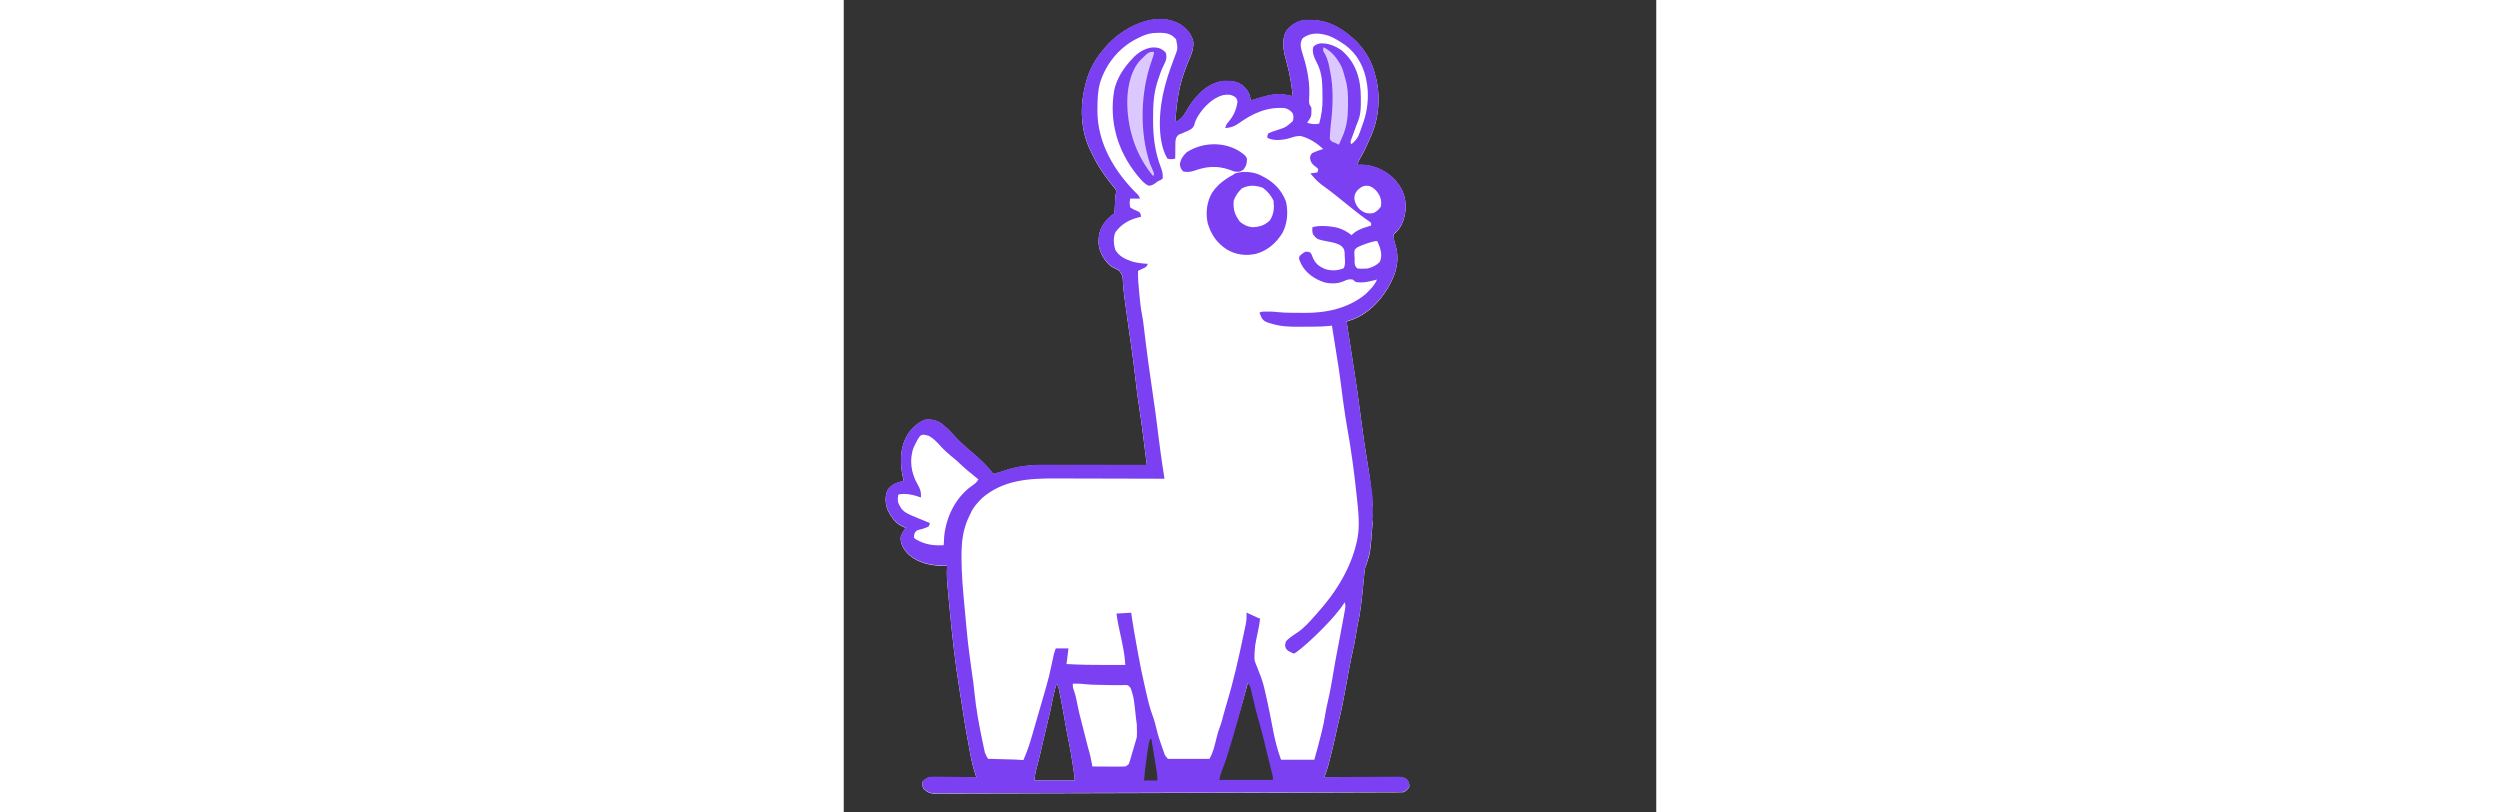 <svg width="160" height="52" viewBox="0 0 52 52" fill="none" xmlns="http://www.w3.org/2000/svg">
<rect x="0" y="0" width="52" height="52" fill="#333333" stroke="none"/>
<g id="OlaLingo_logo 1">
<path id="Vector" fill-rule="evenodd" clip-rule="evenodd" d="M22.373 2.698C22.284 2.221 21.989 1.895 21.579 1.59C19.938 0.593 17.754 1.831 16.747 3.024L16.64 3.154C16.087 3.784 15.707 4.504 15.5 5.281L15.449 5.492C15.105 6.84 15.157 8.338 15.779 9.621C15.835 9.731 15.891 9.842 15.944 9.953C16.225 10.551 16.579 11.079 16.992 11.613L17.132 11.788L17.261 11.952C17.276 11.971 17.291 11.989 17.305 12.006C17.396 12.114 17.461 12.192 17.437 12.34C17.416 12.392 17.405 12.42 17.398 12.449C17.389 12.482 17.386 12.516 17.379 12.59L17.372 12.742L17.364 12.907L17.357 13.078C17.349 13.242 17.341 13.405 17.334 13.568L17.329 13.677C17.278 13.7 17.244 13.715 17.212 13.733C17.15 13.77 17.095 13.821 16.934 13.973C16.434 14.478 16.289 14.95 16.309 15.612C16.36 16.142 16.683 16.724 17.141 17.073C17.312 17.154 17.474 17.232 17.634 17.329C17.846 17.647 17.846 17.647 17.866 18.023C17.881 18.33 17.911 18.634 17.951 18.94L17.974 19.114C18.092 20.008 18.22 20.901 18.349 21.794C18.472 22.654 18.591 23.514 18.685 24.377C18.74 24.887 18.805 25.394 18.884 25.902C19.002 26.649 19.098 27.398 19.193 28.147C19.21 28.284 19.227 28.421 19.244 28.558C19.296 28.961 19.347 29.364 19.398 29.768C18.505 29.767 17.612 29.766 16.719 29.765C16.284 29.765 15.849 29.765 15.415 29.764C15.034 29.764 14.652 29.763 14.271 29.763C14.109 29.763 13.947 29.763 13.785 29.763C13.552 29.762 13.32 29.762 13.088 29.762H12.873C11.945 29.759 11.12 29.836 10.25 30.137C10.018 30.221 9.804 30.284 9.557 30.325C9.2 29.845 8.784 29.454 8.322 29.054C8.269 29.009 8.215 28.963 8.162 28.917C7.784 28.593 7.406 28.269 7.079 27.902C6.823 27.607 6.552 27.343 6.235 27.096C5.899 26.88 5.579 26.827 5.169 26.873C4.735 27.066 4.425 27.349 4.156 27.705C3.559 28.589 3.573 29.742 3.827 30.732L3.853 30.826H3.665C3.273 30.921 2.998 31.08 2.79 31.393C2.62 31.804 2.658 32.277 2.827 32.684C3.059 33.121 3.328 33.533 3.841 33.735L3.978 33.777L3.959 33.803C3.822 33.991 3.686 34.177 3.64 34.399C3.631 34.856 3.833 35.173 4.166 35.503C4.785 36.049 5.563 36.201 6.405 36.222L6.611 36.227C6.584 36.912 6.584 36.912 6.731 38.479C6.741 38.594 6.752 38.709 6.763 38.824C6.927 40.6 7.121 42.368 7.407 44.132C7.457 44.436 7.505 44.74 7.552 45.044L7.574 45.182C7.601 45.361 7.629 45.541 7.657 45.72L7.668 45.789C7.729 46.186 7.79 46.583 7.864 46.978C7.898 47.153 7.931 47.328 7.962 47.502C7.987 47.642 8.012 47.782 8.037 47.921L8.076 48.135C8.165 48.641 8.278 49.126 8.442 49.616L8.491 49.757C8.134 49.751 7.776 49.746 7.418 49.743C7.272 49.742 7.125 49.741 6.979 49.739C6.764 49.736 6.549 49.732 6.334 49.731L6.129 49.73C5.942 49.725 5.759 49.725 5.573 49.733C5.32 49.773 5.211 49.864 5.044 50.035C5.016 50.216 5.015 50.318 5.107 50.48C5.35 50.701 5.497 50.79 5.858 50.795L6.002 50.792C6.168 50.793 6.333 50.794 6.498 50.792C6.62 50.791 6.742 50.791 6.864 50.791C7.201 50.791 7.537 50.79 7.873 50.788C8.241 50.787 8.609 50.786 8.976 50.785C9.697 50.785 10.417 50.783 11.137 50.78C11.77 50.777 12.404 50.775 13.037 50.774L13.164 50.773L13.803 50.772C15.312 50.769 16.82 50.765 18.329 50.76C19.797 50.755 21.265 50.75 22.733 50.747L22.87 50.747L23.963 50.744C25.535 50.74 27.107 50.736 28.679 50.732L29.439 50.73C30.337 50.728 31.234 50.725 32.132 50.722L32.285 50.722L32.303 50.721C32.617 50.72 32.932 50.719 33.246 50.718C33.591 50.718 33.936 50.717 34.281 50.715L34.461 50.715L34.656 50.714H34.67C34.774 50.714 34.878 50.714 34.982 50.713C35.047 50.713 35.112 50.713 35.176 50.712L35.332 50.712C35.495 50.712 35.657 50.709 35.82 50.703C36.006 50.621 36.085 50.525 36.196 50.369C36.201 50.139 36.184 50.027 36.004 49.858C35.812 49.752 35.683 49.731 35.459 49.729L35.318 49.731C35.161 49.731 35.004 49.731 34.847 49.733C34.734 49.734 34.622 49.735 34.51 49.736C34.216 49.736 33.921 49.737 33.627 49.74C33.322 49.742 33.017 49.744 32.713 49.745C32.12 49.747 31.527 49.751 30.934 49.755L30.743 49.757C30.851 49.521 30.926 49.291 30.994 49.044L31.041 48.869C31.205 48.26 31.348 47.647 31.484 47.032L31.504 46.94C31.554 46.71 31.605 46.48 31.66 46.251C31.858 45.459 32.012 44.664 32.153 43.862C32.273 43.18 32.393 42.499 32.545 41.822C32.637 41.413 32.721 41.004 32.788 40.59C32.815 40.416 32.842 40.242 32.874 40.069C33.058 39.279 33.144 38.491 33.223 37.688C33.242 37.49 33.262 37.292 33.282 37.094L33.301 36.906L33.318 36.726L33.335 36.559C33.35 36.411 33.365 36.302 33.437 36.166C33.468 36.068 33.495 35.986 33.52 35.913C33.674 35.454 33.718 35.322 33.849 33.445C33.852 33.406 33.84 33.369 33.828 33.333C33.816 33.297 33.804 33.261 33.806 33.223C33.808 33.197 33.814 33.163 33.819 33.129C33.825 33.096 33.831 33.063 33.832 33.038C33.834 33.014 33.826 32.979 33.819 32.943C33.812 32.908 33.805 32.874 33.806 32.851C33.809 32.805 33.811 32.788 33.812 32.778C33.812 32.776 33.813 32.775 33.813 32.773C33.813 32.772 33.813 32.771 33.813 32.77C33.813 32.765 33.813 32.76 33.811 32.743C33.81 32.733 33.808 32.721 33.806 32.703C33.727 32.612 33.76 32.561 33.798 32.501C33.826 32.458 33.856 32.41 33.849 32.339L33.832 32.145L33.812 31.927C33.746 31.19 33.658 30.459 33.534 29.727C33.375 28.792 33.237 27.855 33.119 26.915C32.964 25.677 32.788 24.443 32.589 23.209C32.502 22.673 32.42 22.137 32.339 21.601L32.297 21.324C32.259 21.077 32.222 20.829 32.184 20.581C33.269 20.276 34.022 19.602 34.613 18.765C35.252 17.81 35.638 16.838 35.32 15.716L35.319 15.716C35.256 15.524 35.256 15.524 35.223 15.367L35.205 15.246L35.184 15.123C35.181 15.009 35.181 15.009 35.275 14.932C35.74 14.556 35.914 13.906 35.963 13.372C35.987 12.549 35.723 11.924 35.087 11.325C34.554 10.872 33.866 10.552 33.117 10.549L32.874 10.559C32.904 10.427 32.946 10.32 33.012 10.198C33.235 9.821 33.427 9.439 33.598 9.042C33.628 8.972 33.658 8.903 33.689 8.833C34.251 7.644 34.37 6.233 34.059 4.974L34.002 4.768C33.81 3.986 33.409 3.285 32.825 2.673C32.041 1.93 31.186 1.327 29.995 1.291L29.846 1.288C29.707 1.285 29.572 1.286 29.434 1.295C28.987 1.366 28.635 1.618 28.361 1.929C27.954 2.559 28.165 3.353 28.349 4.017C28.55 4.727 28.659 5.432 28.737 6.16C28.484 6.106 28.238 6.053 27.978 6.036L27.813 6.039C27.429 6.041 27.102 6.121 26.742 6.228L26.586 6.275L26.278 6.368L26.042 6.439C25.994 6.029 25.894 5.826 25.58 5.51C25.197 5.21 24.847 5.174 24.351 5.184C23.76 5.234 23.222 5.543 22.832 5.93L22.72 6.049C22.388 6.373 22.151 6.706 21.932 7.096C21.75 7.445 21.588 7.627 21.215 7.831C21.297 6.756 21.404 5.726 21.768 4.696L21.842 4.49C21.902 4.322 21.963 4.155 22.03 3.989L22.031 3.987C22.225 3.558 22.401 3.167 22.373 2.698ZM26.099 44.115C26.059 43.947 26.031 43.832 25.866 43.697C25.464 45.188 25.019 46.676 24.523 48.148L24.459 48.334C24.45 48.362 24.44 48.389 24.431 48.418C24.356 48.639 24.28 48.861 24.182 49.077C24.041 49.37 23.971 49.618 23.884 49.937H27.635C27.635 49.843 27.635 49.8 27.63 49.758C27.625 49.722 27.617 49.686 27.602 49.62L27.557 49.448L27.505 49.252L27.449 49.041C27.39 48.818 27.33 48.595 27.27 48.372L27.21 48.146C27.177 48.022 27.144 47.898 27.112 47.775C26.986 47.298 26.859 46.821 26.713 46.348C26.605 46.005 26.5 45.663 26.41 45.317C26.39 45.235 26.368 45.154 26.347 45.073C26.302 44.901 26.257 44.73 26.213 44.558C26.192 44.476 26.171 44.394 26.15 44.312L26.119 44.196C26.112 44.167 26.106 44.141 26.099 44.115V44.115ZM13.621 43.754C13.713 43.916 13.746 43.995 13.783 44.175L13.813 44.322L13.844 44.483L13.878 44.652C13.991 45.221 14.091 45.792 14.191 46.365C14.259 46.755 14.331 47.144 14.413 47.531C14.511 48.004 14.586 48.482 14.66 48.961L14.695 49.192C14.756 49.591 14.772 49.701 14.777 49.81C14.778 49.852 14.778 49.893 14.778 49.95H12.2C12.241 49.617 12.254 49.514 12.276 49.413C12.286 49.369 12.298 49.324 12.316 49.26L12.316 49.26L12.354 49.118L12.394 48.969C12.53 48.453 12.651 47.935 12.765 47.413C12.853 47.017 12.947 46.624 13.045 46.231C13.168 45.74 13.275 45.246 13.371 44.747C13.438 44.408 13.521 44.082 13.621 43.754ZM19.679 46.965H19.578C19.522 47.17 19.475 47.368 19.439 47.583L19.403 47.832L19.363 48.108L19.323 48.394C19.241 48.96 19.171 49.508 19.124 50.085H20.134C20.134 49.806 20.108 49.579 20.064 49.31L20.034 49.129C20.003 48.936 19.971 48.743 19.939 48.55C19.918 48.416 19.895 48.282 19.873 48.148C19.809 47.754 19.744 47.36 19.679 46.965Z" fill="white"/>
<path id="Vector_2" fill-rule="evenodd" clip-rule="evenodd" d="M22.373 2.677C22.284 2.2 21.989 1.875 21.579 1.57C19.938 0.573 17.754 1.811 16.747 3.004L16.64 3.133C16.087 3.764 15.707 4.484 15.5 5.26L15.449 5.472C15.105 6.819 15.157 8.318 15.779 9.6C15.835 9.711 15.891 9.821 15.944 9.933C16.225 10.531 16.579 11.059 16.992 11.593L17.132 11.768L17.261 11.932C17.276 11.951 17.291 11.969 17.305 11.986C17.396 12.093 17.461 12.171 17.437 12.319C17.392 12.431 17.392 12.431 17.379 12.569L17.372 12.721L17.364 12.886L17.357 13.058C17.349 13.221 17.341 13.384 17.334 13.547L17.329 13.656C17.278 13.679 17.244 13.694 17.212 13.713C17.15 13.75 17.095 13.801 16.934 13.952C16.434 14.458 16.289 14.93 16.309 15.591C16.36 16.122 16.683 16.703 17.141 17.053C17.312 17.133 17.474 17.212 17.634 17.308C17.846 17.626 17.846 17.626 17.866 18.002C17.881 18.31 17.911 18.614 17.951 18.919L17.974 19.094C18.092 19.988 18.22 20.881 18.349 21.774C18.472 22.634 18.591 23.493 18.685 24.356C18.74 24.866 18.805 25.374 18.884 25.881C19.002 26.628 19.098 27.377 19.193 28.127C19.21 28.263 19.227 28.4 19.244 28.537C19.296 28.941 19.347 29.344 19.398 29.747C18.505 29.746 17.612 29.745 16.719 29.745C16.284 29.744 15.849 29.744 15.415 29.744C15.034 29.743 14.652 29.742 14.271 29.742C14.109 29.742 13.947 29.742 13.785 29.742C13.552 29.742 13.32 29.741 13.088 29.741L12.873 29.741C11.945 29.738 11.12 29.815 10.25 30.116C10.018 30.201 9.804 30.264 9.557 30.304C9.2 29.825 8.784 29.433 8.322 29.034C8.269 28.988 8.215 28.942 8.162 28.896L8.162 28.896C7.784 28.572 7.406 28.249 7.079 27.882C6.823 27.586 6.552 27.322 6.235 27.075C5.899 26.86 5.579 26.806 5.169 26.852C4.735 27.045 4.425 27.328 4.156 27.684C3.559 28.569 3.573 29.721 3.827 30.712L3.853 30.805H3.665C3.273 30.9 2.998 31.06 2.79 31.372C2.62 31.783 2.658 32.257 2.827 32.664C3.059 33.101 3.328 33.512 3.841 33.715L3.978 33.756L3.959 33.783C3.822 33.97 3.686 34.156 3.64 34.378C3.631 34.835 3.833 35.153 4.166 35.482C4.785 36.028 5.563 36.18 6.405 36.202L6.611 36.206C6.584 36.891 6.584 36.891 6.731 38.459C6.741 38.574 6.752 38.689 6.763 38.804C6.927 40.58 7.121 42.347 7.407 44.111C7.457 44.415 7.505 44.719 7.552 45.023L7.574 45.161C7.601 45.341 7.629 45.52 7.657 45.7L7.668 45.769C7.729 46.166 7.79 46.563 7.864 46.958C7.898 47.133 7.931 47.307 7.962 47.482C7.987 47.622 8.012 47.761 8.037 47.901L8.076 48.114C8.165 48.62 8.278 49.106 8.442 49.595L8.491 49.736C8.134 49.73 7.776 49.726 7.418 49.723C7.272 49.721 7.125 49.72 6.979 49.719C6.764 49.715 6.549 49.712 6.334 49.71L6.129 49.709C5.942 49.705 5.759 49.704 5.573 49.712C5.32 49.752 5.211 49.844 5.044 50.015C5.016 50.195 5.015 50.297 5.107 50.46C5.35 50.68 5.497 50.77 5.858 50.774L6.002 50.772C6.168 50.773 6.333 50.773 6.498 50.772C6.62 50.771 6.742 50.77 6.864 50.77C7.201 50.77 7.537 50.77 7.873 50.768C8.241 50.766 8.609 50.765 8.976 50.765C9.697 50.764 10.417 50.762 11.137 50.759C11.77 50.757 12.404 50.755 13.037 50.753L13.164 50.753L13.803 50.752C15.312 50.749 16.82 50.744 18.329 50.739C19.797 50.734 21.265 50.73 22.733 50.726L22.87 50.726L23.963 50.724C25.535 50.72 27.107 50.716 28.679 50.712L29.439 50.709C30.337 50.707 31.234 50.705 32.132 50.702L32.285 50.701L32.303 50.701C32.617 50.7 32.932 50.699 33.246 50.698C33.591 50.697 33.936 50.696 34.281 50.695L34.539 50.694L34.656 50.693C34.829 50.693 35.003 50.693 35.176 50.692L35.332 50.691C35.495 50.691 35.657 50.689 35.82 50.683C36.006 50.6 36.085 50.505 36.196 50.349C36.201 50.119 36.184 50.006 36.004 49.837C35.812 49.731 35.683 49.71 35.459 49.709L35.318 49.711C35.161 49.711 35.004 49.711 34.847 49.713C34.734 49.714 34.622 49.715 34.51 49.715C34.216 49.716 33.921 49.717 33.627 49.719C33.322 49.722 33.017 49.724 32.713 49.725C32.12 49.727 31.527 49.73 30.934 49.735L30.743 49.736C30.851 49.501 30.926 49.27 30.994 49.023L31.041 48.849C31.205 48.239 31.348 47.627 31.484 47.011L31.504 46.919L31.504 46.919C31.555 46.689 31.605 46.46 31.66 46.231C31.858 45.438 32.012 44.643 32.153 43.841C32.273 43.159 32.393 42.479 32.545 41.802C32.637 41.392 32.721 40.983 32.788 40.57C32.815 40.396 32.842 40.222 32.874 40.048C33.058 39.258 33.144 38.471 33.223 37.668C33.242 37.469 33.262 37.271 33.282 37.073L33.301 36.886L33.318 36.706L33.335 36.539C33.35 36.39 33.365 36.281 33.437 36.146C33.471 36.026 33.5 35.931 33.526 35.845C33.661 35.41 33.716 35.23 33.843 33.412C33.843 33.384 33.843 33.352 33.843 33.318C33.842 33.247 33.84 33.168 33.843 33.115L33.854 32.965L33.86 32.826C33.864 32.757 33.864 32.754 33.862 32.743C33.861 32.734 33.859 32.721 33.858 32.669C33.858 32.638 33.859 32.604 33.861 32.567C33.865 32.495 33.869 32.409 33.858 32.297C33.855 32.264 33.857 32.243 33.858 32.222C33.859 32.201 33.861 32.18 33.858 32.149C33.855 32.111 33.856 32.073 33.858 32.036C33.86 31.998 33.861 31.962 33.858 31.926C33.799 31.265 33.685 30.595 33.573 29.936C33.56 29.86 33.547 29.783 33.534 29.707C33.375 28.771 33.237 27.835 33.119 26.895C32.964 25.657 32.788 24.422 32.589 23.189C32.502 22.653 32.42 22.117 32.339 21.58L32.297 21.304C32.259 21.056 32.222 20.808 32.184 20.561C33.269 20.256 34.022 19.582 34.613 18.744C35.252 17.79 35.638 16.817 35.32 15.695L35.319 15.695C35.256 15.504 35.256 15.504 35.223 15.347L35.205 15.226L35.184 15.103C35.182 15.047 35.182 15.019 35.192 14.995C35.203 14.97 35.226 14.951 35.275 14.912C35.74 14.536 35.914 13.886 35.963 13.351C35.987 12.528 35.723 11.904 35.087 11.304C34.554 10.851 33.866 10.531 33.117 10.528L32.874 10.538C32.904 10.406 32.946 10.299 33.012 10.177C33.235 9.801 33.427 9.418 33.598 9.022C33.628 8.952 33.658 8.882 33.689 8.812C34.251 7.624 34.37 6.213 34.059 4.953L34.002 4.748C33.81 3.966 33.409 3.264 32.825 2.652C32.041 1.909 31.186 1.307 29.995 1.27L29.846 1.268C29.707 1.265 29.572 1.266 29.434 1.274C28.987 1.346 28.635 1.598 28.361 1.908C27.954 2.538 28.165 3.333 28.349 3.996C28.55 4.706 28.659 5.412 28.737 6.14C28.484 6.085 28.238 6.033 27.978 6.016L27.813 6.018C27.429 6.021 27.102 6.1 26.742 6.208L26.586 6.255L26.278 6.347L26.042 6.418C25.994 6.008 25.894 5.805 25.58 5.489C25.197 5.19 24.847 5.154 24.351 5.163C23.76 5.214 23.222 5.523 22.832 5.91L22.72 6.028C22.388 6.352 22.151 6.686 21.932 7.076C21.75 7.424 21.588 7.606 21.215 7.81C21.297 6.736 21.404 5.706 21.768 4.675L21.842 4.469C21.902 4.301 21.963 4.134 22.03 3.968L22.031 3.967C22.225 3.538 22.401 3.146 22.373 2.677ZM18.724 2.491L18.896 2.409C19.181 2.269 19.454 2.15 19.782 2.118C19.807 2.116 19.833 2.115 19.859 2.113C20.289 2.089 20.724 2.065 21.072 2.321L21.169 2.413L21.267 2.502C21.39 3.106 21.39 3.106 21.153 3.706C21.086 3.885 21.021 4.064 20.957 4.243L20.918 4.35C20.788 4.711 20.671 5.071 20.575 5.44L20.526 5.639C20.193 6.883 20.008 8.975 20.714 10.149C20.92 10.21 21.009 10.193 21.215 10.149C21.215 9.987 21.216 9.826 21.22 9.665L21.223 9.467L21.223 9.271C21.224 9.244 21.224 9.218 21.224 9.193C21.229 8.953 21.231 8.797 21.447 8.611L21.654 8.534L21.837 8.453C21.863 8.442 21.889 8.431 21.914 8.421C22.149 8.322 22.319 8.251 22.43 8.019C22.475 7.78 22.569 7.605 22.695 7.391C23.037 6.854 23.598 6.265 24.287 6.084C24.594 6.036 24.781 6.042 25.043 6.199C25.176 6.355 25.176 6.355 25.2 6.533C25.128 6.979 24.979 7.36 24.682 7.727C24.544 7.885 24.451 8 24.412 8.2C24.767 8.168 24.989 8.096 25.272 7.898C26.142 7.274 27.082 6.821 28.236 6.919C28.482 6.992 28.579 7.071 28.737 7.253C28.796 7.433 28.794 7.574 28.737 7.754C28.286 8.151 28.286 8.151 27.675 8.346C27.496 8.401 27.341 8.458 27.17 8.534C27.107 8.685 27.107 8.685 27.107 8.812L27.207 8.867C27.659 9.036 28.233 8.95 28.678 8.798C28.872 8.732 29.031 8.704 29.238 8.701C29.788 8.845 30.297 9.163 30.68 9.536C30.437 9.61 30.214 9.687 29.987 9.794C29.85 9.942 29.843 9.981 29.85 10.166C29.89 10.386 29.973 10.489 30.155 10.639C30.279 10.722 30.279 10.722 30.367 10.817C30.355 10.938 30.355 10.938 30.304 11.04L29.865 11.095L29.936 11.182L30.053 11.318C30.261 11.56 30.488 11.756 30.755 11.948C31.003 12.123 31.241 12.304 31.476 12.494L31.506 12.519C31.649 12.636 31.791 12.752 31.937 12.866C32.187 13.058 32.432 13.255 32.674 13.455C32.926 13.662 33.184 13.857 33.454 14.046C33.623 14.158 33.623 14.158 33.751 14.269V14.436C33.723 14.445 33.694 14.453 33.666 14.462C33.307 14.569 32.958 14.674 32.666 14.899L32.498 15.048C32.232 14.834 31.964 14.687 31.624 14.582C31.182 14.471 30.406 14.401 29.991 14.547C29.983 14.708 29.978 14.846 30.034 15C30.287 15.32 30.287 15.32 31.021 15.463L31.046 15.467C31.339 15.523 31.602 15.573 31.843 15.741C32.007 15.893 32.046 15.982 32.058 16.192L32.059 16.329C32.061 16.387 32.065 16.449 32.07 16.512C32.086 16.735 32.103 16.975 31.997 17.164C31.62 17.328 31.215 17.342 30.818 17.223C30.367 17.034 30.164 16.842 29.995 16.427C29.967 16.349 29.954 16.312 29.936 16.278C29.921 16.247 29.902 16.218 29.865 16.162C29.713 16.11 29.713 16.11 29.552 16.106C29.446 16.166 29.394 16.196 29.347 16.232C29.301 16.266 29.259 16.306 29.176 16.385C29.157 16.444 29.145 16.484 29.143 16.524C29.14 16.6 29.175 16.678 29.278 16.907C29.576 17.466 30.11 17.86 30.761 18.072C31.188 18.169 31.591 18.165 31.992 17.999C32.193 17.909 32.331 17.847 32.56 17.888C32.63 17.923 32.65 17.949 32.669 17.972C32.692 18.001 32.711 18.024 32.811 18.055C33.219 18.115 33.61 18.028 33.999 17.924L34.128 17.888C33.994 18.244 33.664 18.567 33.378 18.84C32.289 19.732 30.873 20.045 29.436 20.024C29.324 20.022 29.213 20.021 29.102 20.02C28.991 20.02 28.88 20.019 28.769 20.018L28.61 20.017C28.329 20.015 28.054 20.007 27.776 19.976C27.546 19.948 27.546 19.948 27.323 19.941L27.115 19.941C27.089 19.941 27.064 19.941 27.04 19.941C26.883 19.939 26.756 19.937 26.606 20.004C26.651 20.134 26.704 20.255 26.766 20.379C26.896 20.559 27.029 20.614 27.253 20.68L27.421 20.728C27.983 20.895 28.516 20.915 29.103 20.912C29.271 20.91 29.439 20.909 29.608 20.908C29.719 20.908 29.831 20.907 29.942 20.907L30.103 20.906C30.404 20.905 30.699 20.895 30.998 20.866L31.244 20.839C31.302 21.199 31.359 21.558 31.416 21.918L31.417 21.921L31.417 21.924L31.418 21.927C31.441 22.072 31.464 22.218 31.487 22.363C31.501 22.448 31.515 22.534 31.528 22.619L31.529 22.627C31.639 23.311 31.749 23.995 31.831 24.682C31.87 25.009 31.913 25.336 31.958 25.663L31.989 25.878C32.056 26.361 32.127 26.843 32.213 27.324C32.469 28.746 32.663 30.175 32.814 31.608L32.831 31.766C32.836 31.808 32.84 31.851 32.845 31.894C32.94 32.758 33.038 33.654 32.87 34.512L32.839 34.647C32.463 36.365 31.496 37.923 30.271 39.278C30.212 39.343 30.154 39.408 30.095 39.474L30.075 39.497C29.77 39.839 29.462 40.186 29.07 40.455C29.03 40.481 28.99 40.508 28.95 40.535L28.949 40.535C28.716 40.69 28.478 40.848 28.298 41.05C28.293 41.072 28.288 41.092 28.283 41.111C28.24 41.272 28.224 41.331 28.305 41.509C28.322 41.547 28.406 41.635 28.449 41.657C28.481 41.674 28.507 41.687 28.529 41.698C28.54 41.704 28.55 41.709 28.56 41.714C28.566 41.718 28.573 41.721 28.579 41.724C28.629 41.748 28.679 41.772 28.8 41.83C29.026 41.806 31.19 39.874 31.999 38.639L32.059 38.545C32.127 38.726 32.109 38.843 32.076 39.029L32.052 39.158C32.027 39.297 32.002 39.437 31.976 39.576C31.959 39.671 31.941 39.766 31.924 39.861C31.845 40.301 31.764 40.74 31.676 41.179C31.605 41.525 31.54 41.871 31.479 42.218L31.452 42.376C31.415 42.589 31.379 42.803 31.342 43.016C31.237 43.636 31.13 44.253 30.988 44.867C30.915 45.179 30.849 45.489 30.801 45.804C30.753 46.124 30.687 46.437 30.61 46.752L30.563 46.945C30.427 47.508 30.273 48.064 30.116 48.623H27.985C27.771 48.02 27.61 47.431 27.491 46.809C27.441 46.539 27.389 46.27 27.336 46.001L27.303 45.833C27.191 45.264 27.069 44.698 26.936 44.133L26.904 43.998C26.798 43.542 26.636 43.143 26.465 42.718L26.464 42.718V42.717C26.432 42.637 26.399 42.557 26.366 42.474C26.308 42.327 26.285 42.252 26.285 42.177C26.285 41.958 26.285 41.864 26.291 41.769C26.294 41.697 26.302 41.625 26.314 41.498L26.314 41.497C26.32 41.44 26.327 41.371 26.335 41.287C26.374 41.043 26.423 40.812 26.471 40.583C26.542 40.253 26.611 39.928 26.646 39.577C26.575 39.577 26.532 39.556 26.377 39.479L26.366 39.474L26.159 39.38L25.951 39.286C25.91 39.267 25.888 39.256 25.865 39.246L25.865 39.245C25.842 39.235 25.82 39.224 25.78 39.206C25.788 39.455 25.783 39.689 25.732 39.935L25.706 40.057C25.678 40.191 25.65 40.325 25.622 40.46C25.601 40.555 25.581 40.65 25.561 40.745C25.264 42.155 24.951 43.566 24.53 44.951C24.452 45.202 24.381 45.453 24.315 45.706L24.303 45.752C24.233 46.026 24.163 46.297 24.06 46.562C24 46.711 23.952 46.857 23.915 47.011C23.866 47.215 23.814 47.418 23.759 47.62L23.727 47.739L23.697 47.852L23.666 47.962H23.666C23.56 48.266 23.56 48.266 23.409 48.567H21.811H20.745C20.694 48.504 20.657 48.461 20.63 48.43C20.59 48.384 20.572 48.362 20.558 48.337C20.547 48.316 20.539 48.292 20.524 48.247C20.511 48.209 20.494 48.155 20.464 48.074L20.401 47.899C20.25 47.483 20.113 47.07 20.013 46.642C19.951 46.374 19.883 46.115 19.787 45.855C19.596 45.349 19.472 44.837 19.355 44.315L19.352 44.307C19.317 44.148 19.282 43.988 19.245 43.83C19.087 43.151 18.95 42.47 18.828 41.785C18.795 41.603 18.763 41.421 18.73 41.239L18.719 41.176C18.621 40.633 18.523 40.09 18.442 39.545L18.395 39.213L17.455 39.269C17.49 39.538 17.533 39.803 17.59 40.069C17.609 40.156 17.628 40.243 17.646 40.33C17.676 40.472 17.706 40.613 17.737 40.755C17.867 41.354 17.988 41.942 18.019 42.554C17.725 42.555 17.432 42.556 17.138 42.556C17.016 42.557 16.895 42.557 16.773 42.557C15.931 42.561 15.098 42.547 14.258 42.498L14.383 41.496H13.569C13.446 41.843 13.446 41.843 13.294 42.578C13.197 43.053 13.082 43.521 12.947 43.988C12.913 44.107 12.878 44.227 12.844 44.346C12.58 45.27 12.314 46.193 12.042 47.114L11.978 47.328C11.843 47.788 11.692 48.197 11.5 48.64C11.356 48.64 11.255 48.632 11.15 48.623C11.098 48.619 11.044 48.615 10.984 48.611L10.758 48.605C10.634 48.601 10.51 48.598 10.386 48.595C10.3 48.592 10.214 48.59 10.128 48.588C9.875 48.58 9.622 48.574 9.369 48.567H9.244C9.156 48.451 9.13 48.389 9.096 48.307C9.079 48.268 9.061 48.224 9.032 48.167L9.003 48.026C8.97 47.874 8.937 47.722 8.905 47.569L8.871 47.408C8.655 46.386 8.468 45.372 8.366 44.335C8.327 43.922 8.275 43.511 8.209 43.1L8.209 43.1C8.072 42.101 8.004 41.602 7.947 41.102C7.89 40.602 7.845 40.101 7.755 39.099L7.739 38.935C7.636 37.851 7.537 36.77 7.535 35.682L7.536 35.562C7.537 34.662 7.627 33.847 8.041 33.013L8.115 32.866C8.269 32.481 8.565 32.165 8.867 31.863C10.221 30.717 11.812 30.612 13.584 30.621C13.822 30.622 14.06 30.622 14.298 30.623C14.748 30.623 15.197 30.624 15.647 30.626C16.163 30.628 16.679 30.629 17.195 30.63C18.261 30.631 19.327 30.634 20.394 30.638L20.526 30.638C20.497 30.45 20.469 30.262 20.441 30.073L20.405 29.84C20.318 29.263 20.236 28.685 20.167 28.106C20.035 26.982 19.877 25.861 19.711 24.74C19.547 23.627 19.392 22.514 19.262 21.397C19.256 21.342 19.249 21.288 19.243 21.234C19.2 20.856 19.157 20.48 19.082 20.105C19.014 19.764 18.978 19.422 18.944 19.076C18.932 18.952 18.92 18.827 18.907 18.702C18.86 18.244 18.822 17.791 18.834 17.331L18.955 17.276L19.112 17.203C19.128 17.195 19.144 17.188 19.159 17.181C19.332 17.102 19.389 17.076 19.46 16.886C19.122 16.863 18.786 16.832 18.461 16.74C18.005 16.586 17.608 16.392 17.383 15.993C17.271 15.649 17.236 15.206 17.384 14.868C17.753 14.356 18.245 14.059 18.904 13.904L19.022 13.879L19.01 13.749C18.959 13.601 18.959 13.601 18.816 13.52C18.634 13.448 18.485 13.38 18.332 13.267C18.31 13.132 18.298 13.063 18.298 12.995C18.298 12.924 18.309 12.853 18.332 12.71H18.959C18.896 12.543 18.896 12.543 18.812 12.449C17.295 10.978 16.222 9.1 16.235 7.074L16.236 6.958C16.239 6.401 16.251 5.853 16.399 5.309C16.752 4.16 17.549 3.097 18.724 2.491ZM26.059 44.136C26.022 43.968 25.997 43.855 25.845 43.72C25.476 45.201 25.069 46.678 24.613 48.14L24.555 48.324C24.547 48.352 24.538 48.38 24.529 48.408C24.461 48.628 24.392 48.848 24.302 49.063C24.172 49.353 24.108 49.6 24.028 49.916H27.466C27.466 49.823 27.466 49.781 27.461 49.738C27.457 49.703 27.45 49.667 27.436 49.602L27.395 49.43L27.347 49.236L27.296 49.027C27.241 48.805 27.187 48.584 27.132 48.362L27.077 48.138C27.047 48.015 27.017 47.892 26.987 47.769V47.769C26.871 47.296 26.756 46.822 26.622 46.352C26.523 46.012 26.427 45.672 26.344 45.329C26.325 45.248 26.305 45.167 26.286 45.086C26.244 44.916 26.203 44.746 26.163 44.576C26.144 44.494 26.125 44.412 26.105 44.331L26.077 44.215C26.07 44.188 26.065 44.161 26.059 44.136ZM13.621 43.754C13.713 43.915 13.746 43.994 13.783 44.175L13.813 44.322L13.844 44.482L13.878 44.651C13.991 45.22 14.091 45.792 14.191 46.364C14.259 46.755 14.331 47.144 14.413 47.53C14.511 48.004 14.586 48.481 14.66 48.961L14.695 49.192C14.778 49.741 14.778 49.741 14.778 49.95H12.2C12.241 49.616 12.254 49.514 12.276 49.413C12.286 49.368 12.298 49.324 12.316 49.26L12.316 49.26L12.354 49.118L12.394 48.968C12.53 48.453 12.651 47.935 12.765 47.413C12.853 47.016 12.947 46.623 13.045 46.23C13.168 45.739 13.275 45.246 13.371 44.747C13.438 44.408 13.521 44.081 13.621 43.754ZM19.689 47.294H19.603C19.555 47.468 19.515 47.636 19.484 47.819L19.454 48.032L19.42 48.266L19.386 48.509C19.316 48.991 19.256 49.458 19.216 49.949H20.076C20.076 49.711 20.054 49.519 20.017 49.289L19.991 49.135C19.965 48.971 19.938 48.807 19.91 48.643C19.892 48.529 19.873 48.414 19.854 48.3C19.799 47.965 19.744 47.629 19.689 47.294Z" fill="#7A40F2"/>
<path id="Vector_3" d="M26.666 11.211C26.71 11.234 26.753 11.258 26.797 11.283C26.844 11.306 26.89 11.33 26.937 11.354C27.566 11.702 28.044 12.205 28.301 12.897C28.458 13.542 28.391 14.299 28.089 14.885C27.682 15.554 27.137 16.028 26.393 16.242C25.739 16.394 25.072 16.304 24.498 15.952C23.88 15.549 23.497 14.996 23.292 14.277C23.151 13.599 23.232 12.918 23.584 12.319C23.841 11.944 24.142 11.664 24.52 11.423C24.551 11.402 24.582 11.382 24.614 11.361C24.744 11.281 24.774 11.267 24.918 11.193C24.99 11.118 24.99 11.118 25.066 11.096C25.549 10.931 26.21 10.992 26.666 11.211Z" fill="#7A40F2"/>
<path id="Vector_4" d="M20.235 3.1C20.388 3.173 20.507 3.251 20.612 3.378C20.697 3.672 20.631 3.881 20.49 4.149C20.328 4.477 20.207 4.809 20.1 5.155C20.085 5.201 20.071 5.246 20.056 5.293C19.826 6.048 19.795 6.787 19.797 7.565C19.797 7.617 19.797 7.669 19.797 7.722C19.8 8.768 19.914 9.725 20.295 10.715C20.389 10.961 20.438 11.167 20.409 11.432C20.288 11.521 20.288 11.521 20.114 11.595C20.046 11.645 19.979 11.695 19.912 11.745C19.768 11.838 19.707 11.867 19.528 11.888C19.234 11.766 19.07 11.556 18.875 11.324C18.834 11.275 18.793 11.226 18.75 11.176C17.491 9.598 16.991 7.746 17.302 5.815C17.457 5.042 17.903 4.349 18.463 3.765C18.495 3.73 18.527 3.695 18.559 3.659C18.967 3.241 19.623 2.886 20.235 3.1Z" fill="#7A40F2"/>
<path id="Vector_5" d="M5.446 27.894C5.744 28.07 5.941 28.26 6.155 28.506C6.422 28.811 6.721 29.067 7.046 29.329C7.183 29.441 7.309 29.552 7.432 29.673C7.583 29.819 7.74 29.958 7.904 30.095C7.947 30.131 7.99 30.167 8.035 30.204C8.228 30.364 8.422 30.524 8.616 30.683C8.518 30.867 8.399 30.96 8.209 31.086C7.113 31.864 6.551 33.143 6.431 34.302C6.414 34.499 6.404 34.695 6.397 34.892C5.721 34.933 5.197 34.847 4.631 34.527C4.586 34.491 4.541 34.455 4.495 34.419C4.499 34.209 4.503 34.096 4.685 33.945C4.812 33.909 4.939 33.874 5.066 33.84C5.274 33.773 5.274 33.773 5.446 33.682C5.491 33.574 5.491 33.574 5.51 33.471C5.411 33.432 5.411 33.432 5.31 33.392C3.766 32.772 3.766 32.772 3.48 32.156C3.449 31.985 3.457 31.856 3.48 31.682C3.586 31.595 3.708 31.617 3.853 31.613C4.252 31.615 4.576 31.71 4.939 31.84C4.963 31.508 4.901 31.295 4.725 30.998C4.308 30.279 4.182 29.416 4.471 28.64C4.909 27.745 4.909 27.745 5.446 27.894Z" fill="white"/>
<path id="Vector_6" d="M31.085 2.306C31.41 2.441 31.69 2.613 31.97 2.802C32.011 2.829 32.052 2.857 32.094 2.885C33.099 3.635 33.469 4.758 33.537 5.832C33.568 6.615 33.465 7.306 33.175 8.052C33.131 8.164 33.093 8.277 33.057 8.392C32.94 8.748 32.807 8.973 32.484 9.232C32.394 9.084 32.447 9.016 32.505 8.86C32.524 8.806 32.544 8.751 32.564 8.696C32.586 8.639 32.606 8.582 32.628 8.523C32.69 8.357 32.75 8.19 32.81 8.022C32.847 7.922 32.885 7.822 32.926 7.723C33.1 7.274 33.097 6.825 33.094 6.359C33.094 6.317 33.094 6.275 33.094 6.232C33.086 5.128 32.83 4.043 31.858 3.217C31.471 2.953 31.003 2.742 30.487 2.778C30.271 2.819 30.176 2.867 30.043 3.012C29.951 3.421 30.153 3.756 30.334 4.129C30.626 4.739 30.634 5.387 30.636 6.034C30.637 6.15 30.639 6.266 30.641 6.383C30.645 6.91 30.568 7.4 30.428 7.914C30.132 7.974 29.947 7.941 29.657 7.861C29.785 7.651 29.785 7.651 29.853 7.556C29.927 7.414 29.931 7.304 29.93 7.15C29.93 7.1 29.931 7.051 29.931 7C29.926 6.862 29.926 6.862 29.849 6.764C29.769 6.618 29.776 6.515 29.784 6.356C29.786 6.297 29.788 6.238 29.791 6.178C29.793 6.115 29.795 6.052 29.798 5.987C29.816 5.048 29.603 4.165 29.31 3.261C29.231 2.968 29.194 2.702 29.38 2.436C29.897 2.057 30.461 2.099 31.085 2.306Z" fill="white"/>
<path id="Vector_7" d="M19.863 3.318C19.834 3.536 19.77 3.724 19.696 3.927C18.988 5.904 18.92 8.504 19.612 10.505C19.679 10.672 19.747 10.836 19.822 10.999C19.863 11.118 19.863 11.118 19.813 11.285C18.67 9.921 18.098 8.148 18.148 6.303C18.187 5.446 18.398 4.498 18.958 3.875C19.517 3.318 19.517 3.318 19.863 3.318Z" fill="#DAC8FF"/>
<path id="Vector_8" d="M30.686 3.021C31.233 3.254 31.625 3.794 31.876 4.306C31.933 4.453 31.98 4.598 32.019 4.75C32.048 4.859 32.079 4.969 32.112 5.077C32.258 5.579 32.278 6.05 32.271 6.57C32.271 6.687 32.271 6.687 32.272 6.806C32.268 7.511 32.194 8.141 31.899 8.787C31.869 8.857 31.869 8.857 31.837 8.928C31.788 9.039 31.738 9.15 31.688 9.261C31.65 9.243 31.612 9.224 31.573 9.204C31.433 9.135 31.433 9.135 31.265 9.074C31.124 8.956 31.124 8.956 31.108 8.844C31.115 8.556 31.134 8.273 31.169 7.987C31.303 6.862 31.361 5.666 31.124 4.551C31.104 4.439 31.104 4.439 31.083 4.325C31.004 3.92 30.91 3.613 30.686 3.266C30.686 3.185 30.686 3.105 30.686 3.021Z" fill="#DAC8FF"/>
<path id="Vector_9" d="M25.609 9.888C25.744 10.016 25.744 10.016 25.806 10.161C25.806 10.458 25.767 10.602 25.597 10.84C25.374 11.011 25.29 11.004 25.019 10.981C24.89 10.94 24.761 10.894 24.634 10.845C23.876 10.593 23.199 10.649 22.453 10.919C22.195 11.005 22.011 11.023 21.742 10.981C21.574 10.838 21.552 10.74 21.509 10.52C21.564 10.186 21.702 9.982 21.939 9.751C23.021 9.038 24.581 9.039 25.609 9.888Z" fill="#7A40F2"/>
<path id="Vector_10" d="M26.815 12.014C27.116 12.236 27.341 12.495 27.507 12.846C27.554 13.321 27.533 13.706 27.268 14.109C26.938 14.423 26.628 14.515 26.195 14.543C25.864 14.521 25.617 14.407 25.356 14.193C25.024 13.753 24.913 13.408 24.957 12.846C25.073 12.512 25.24 12.292 25.485 12.051C25.934 11.832 26.35 11.848 26.815 12.014Z" fill="white"/>
<path id="Vector_11" d="M34.147 15.429C34.335 15.839 34.525 16.366 34.288 16.785C34.104 16.965 33.832 17.109 33.545 17.181C33.319 17.202 33.101 17.208 32.876 17.181C32.642 17.006 32.704 16.755 32.697 16.518C32.692 16.466 32.688 16.414 32.683 16.36C32.673 15.985 32.673 15.985 32.867 15.83C33.022 15.751 33.174 15.688 33.344 15.629C33.41 15.605 33.477 15.581 33.545 15.556C33.599 15.541 33.652 15.526 33.708 15.51C33.763 15.494 33.818 15.478 33.875 15.462C34.013 15.429 34.013 15.429 34.147 15.429Z" fill="white"/>
<path id="Vector_12" d="M33.641 11.904C33.976 12.045 34.171 12.263 34.328 12.604C34.407 12.836 34.414 12.978 34.376 13.224C34.234 13.416 34.088 13.57 33.867 13.644C33.532 13.686 33.339 13.639 33.062 13.433C32.846 13.241 32.733 13.035 32.68 12.744C32.68 12.456 32.727 12.358 32.906 12.144C33.152 11.924 33.32 11.851 33.641 11.904Z" fill="white"/>
<path id="Vector_13" d="M14.658 43.756C14.909 43.752 15.14 43.75 15.389 43.783C15.674 43.814 15.953 43.824 16.239 43.829C16.322 43.83 16.322 43.83 16.406 43.832C16.58 43.836 16.754 43.839 16.927 43.842C17.046 43.845 17.165 43.847 17.283 43.849C17.572 43.855 17.825 43.84 18.114 43.845C18.187 43.845 18.259 43.92 18.259 43.92C18.331 43.994 18.331 43.994 18.349 44.032C18.398 44.127 18.398 44.127 18.433 44.251C18.446 44.296 18.459 44.342 18.473 44.388C18.493 44.459 18.493 44.459 18.513 44.532C18.611 44.873 18.692 46 18.757 46.371C18.764 46.965 18.764 46.594 18.764 46.891C18.764 46.965 18.764 47.114 18.757 47.18C18.71 47.345 18.661 47.51 18.612 47.674C18.595 47.733 18.578 47.791 18.561 47.852C18.51 48.027 18.458 48.202 18.406 48.378C18.39 48.432 18.374 48.487 18.358 48.544C18.342 48.595 18.327 48.645 18.311 48.697C18.297 48.742 18.284 48.787 18.27 48.834C18.217 48.943 18.217 48.943 18.019 49.054C17.856 49.063 17.701 49.066 17.538 49.064C17.492 49.064 17.445 49.064 17.397 49.064C17.249 49.063 17.101 49.062 16.952 49.06C16.852 49.06 16.751 49.059 16.65 49.059C16.404 49.058 16.157 49.056 15.91 49.054C15.902 49.007 15.894 48.96 15.886 48.912C15.825 48.566 15.754 48.232 15.647 47.895C15.605 47.738 15.566 47.58 15.527 47.422C15.439 47.065 15.347 46.709 15.254 46.353C15.14 45.921 15.029 45.49 14.948 45.053C14.89 44.748 14.822 44.445 14.716 44.149C14.658 43.977 14.658 43.977 14.658 43.756Z" fill="white"/>
</g>
</svg>
